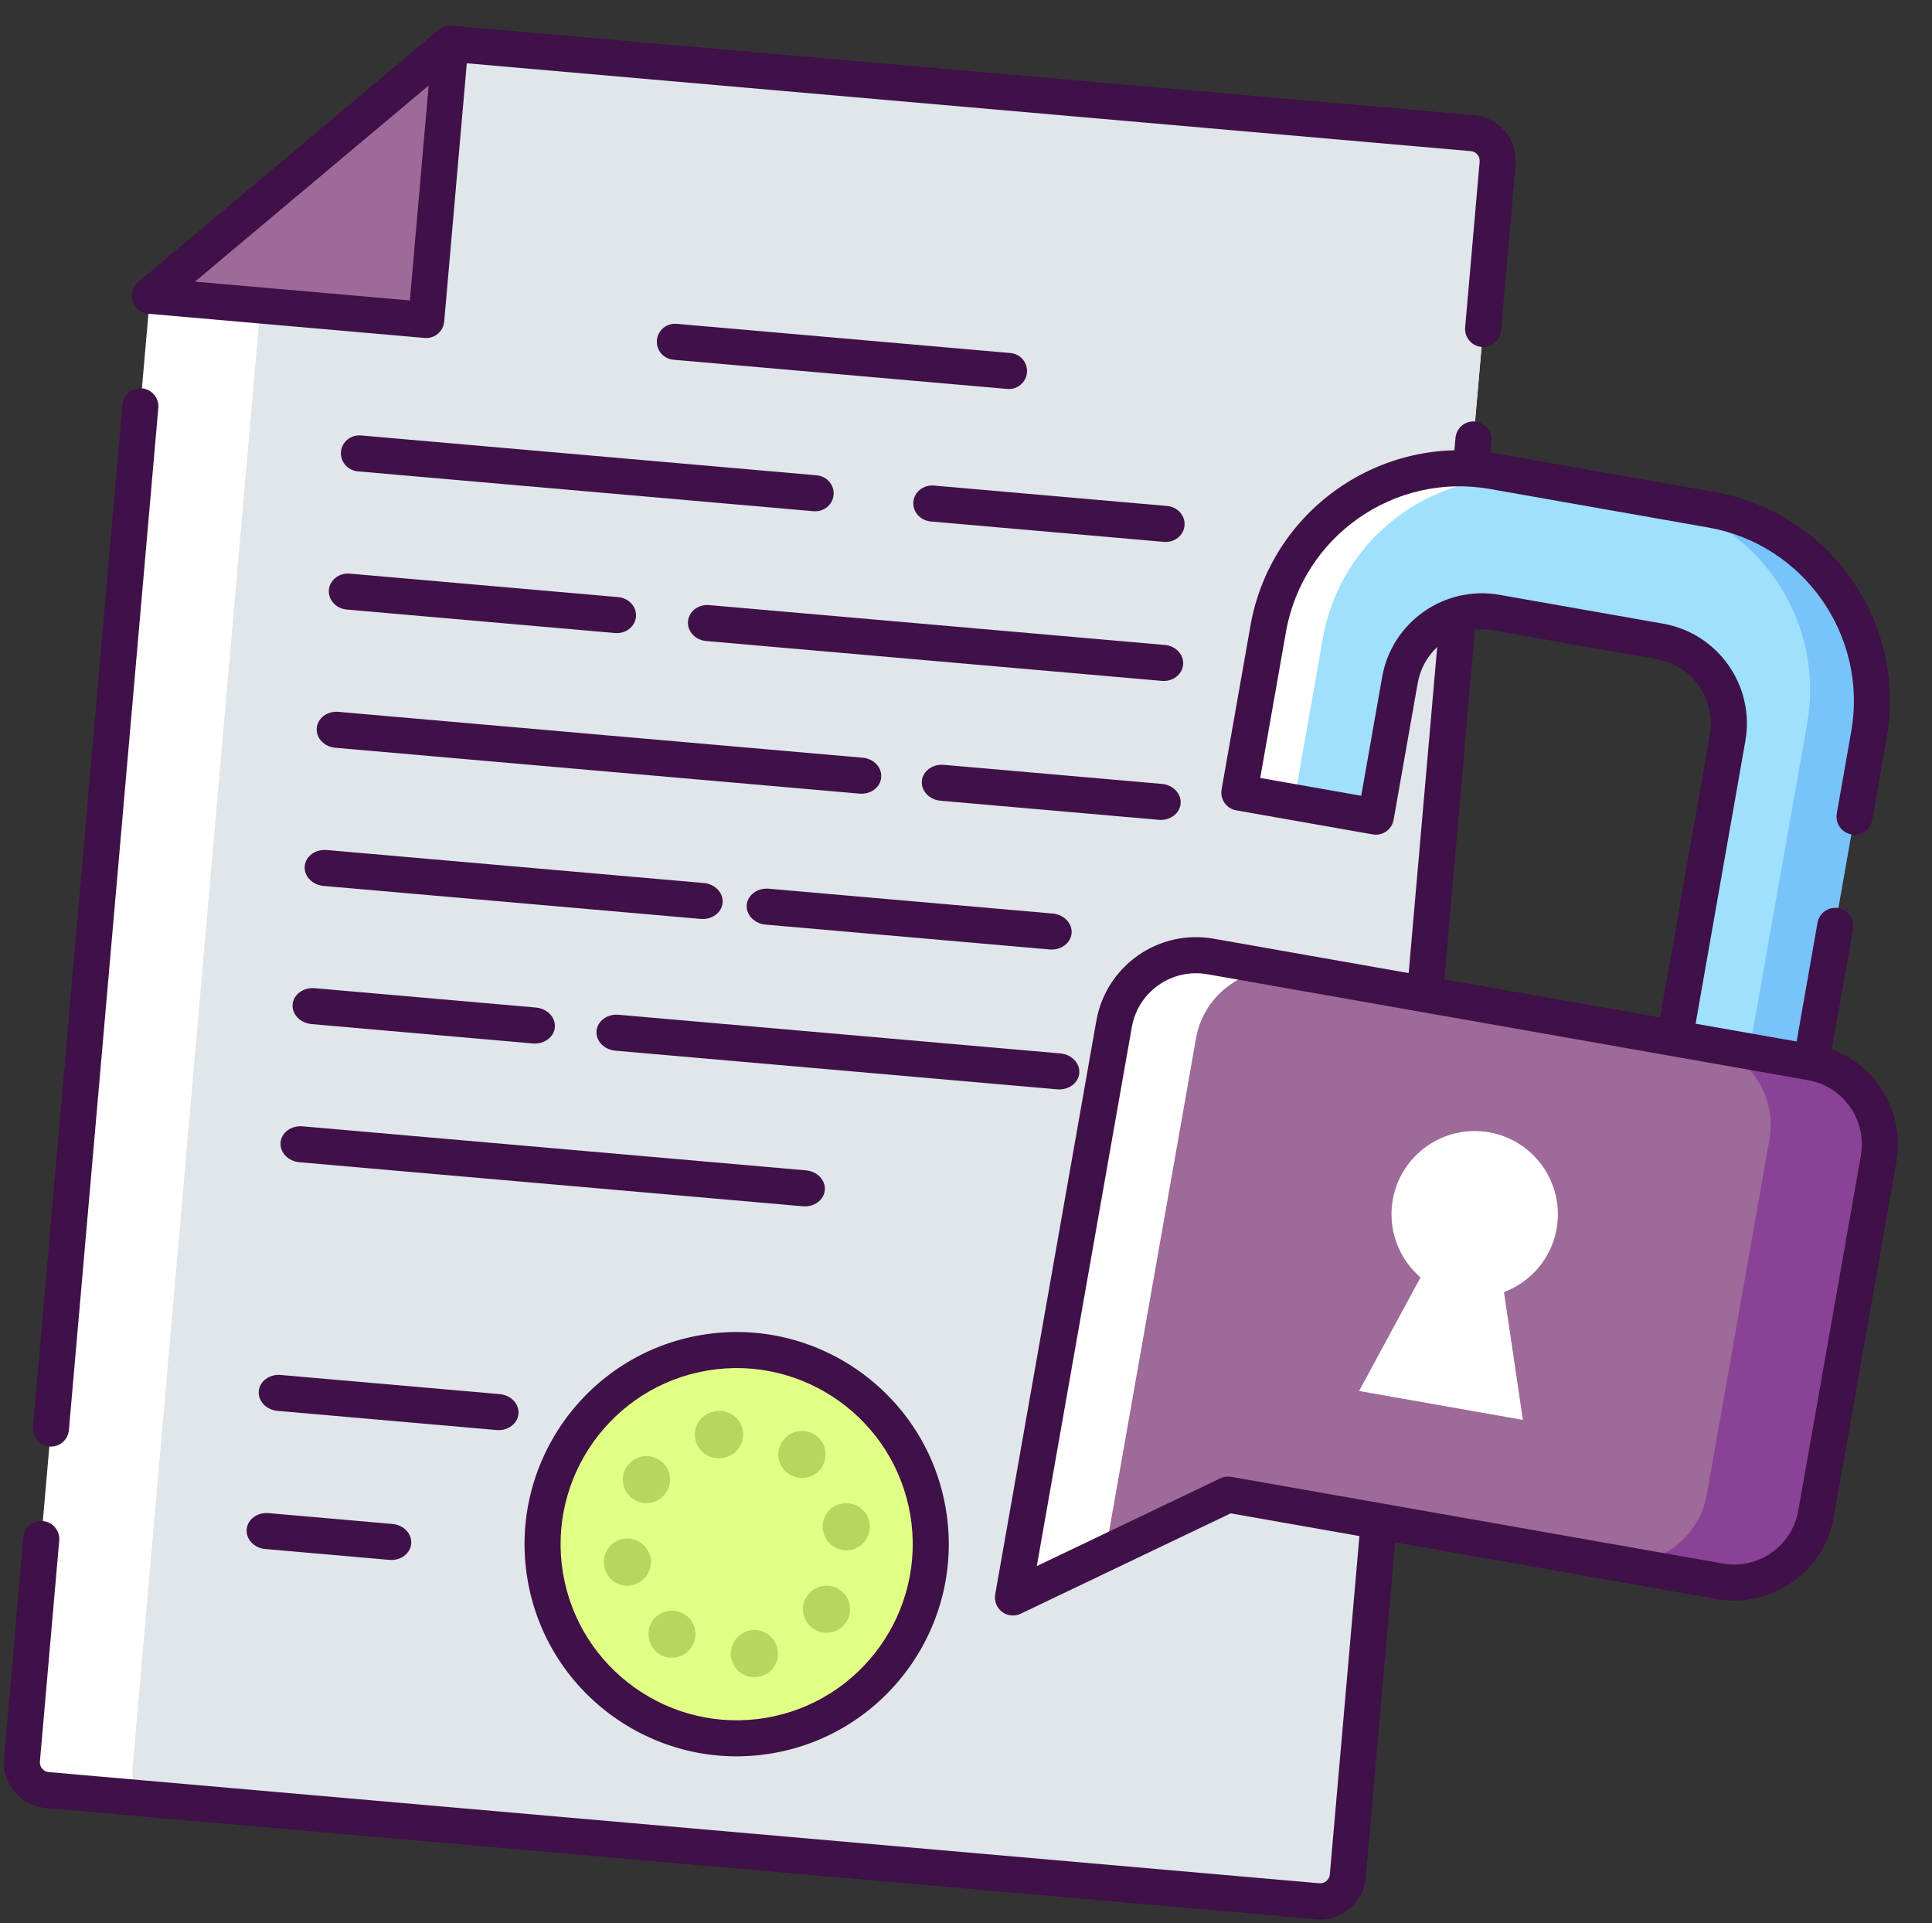 <svg width="213" height="212" viewBox="0 0 213 212" fill="none" xmlns="http://www.w3.org/2000/svg">
<rect x="0" y="0" width="213" height="212" fill="#333333" stroke="none"/>
<path d="M145.219 209.57L5.259 197.325C3.544 197.175 2.273 195.664 2.423 193.946L16.484 33.228L50.276 4.874L162.27 14.672C163.986 14.822 165.256 16.339 165.106 18.051L148.598 206.734C148.448 208.453 146.934 209.72 145.219 209.57Z" fill="white"/>
<path d="M145.219 209.572L17.44 198.392C15.725 198.242 14.454 196.731 14.604 195.013L29.753 21.867C37.673 15.226 42.11 11.5 50.028 4.854L162.271 14.674C163.989 14.824 165.256 16.341 165.106 18.053L148.598 206.736C148.448 208.454 146.938 209.722 145.219 209.572Z" fill="#E0E6EA"/>
<path d="M16.363 34.59C15.856 34.545 15.37 34.309 15.018 33.886C14.312 33.045 14.422 31.793 15.263 31.087L48.38 3.293C48.782 2.959 49.304 2.791 49.829 2.837L162.507 12.695C165.275 12.938 167.331 15.391 167.088 18.165L165.49 36.433C165.394 37.527 164.431 38.338 163.34 38.243C162.246 38.147 161.435 37.181 161.531 36.087L163.129 17.819C163.181 17.232 162.744 16.711 162.16 16.66L50.299 6.874L17.812 34.131C17.393 34.486 16.869 34.634 16.363 34.59Z" fill="#401048"/>
<path d="M5.443 159.453C4.349 159.357 3.541 158.394 3.637 157.3L13.495 44.619C13.591 43.522 14.554 42.714 15.648 42.81C16.741 42.906 17.549 43.869 17.454 44.965L7.595 157.647C7.5 158.74 6.537 159.548 5.443 159.453Z" fill="#401048"/>
<path d="M145.106 211.56L5.021 199.304C2.253 199.062 0.197 196.609 0.44 193.837L2.571 169.482C2.667 168.385 3.633 167.577 4.723 167.673C5.817 167.768 6.625 168.731 6.529 169.828L4.399 194.183C4.347 194.771 4.781 195.291 5.368 195.342L145.453 207.598C146.04 207.649 146.56 207.213 146.612 206.625L160.466 48.267C160.562 47.173 161.525 46.365 162.619 46.461C163.712 46.556 164.524 47.52 164.428 48.613L150.573 206.972C150.331 209.744 147.878 211.802 145.106 211.56Z" fill="#401048"/>
<path d="M16.54 32.61L49.656 4.822L46.992 35.274L16.54 32.61Z" fill="#9E6A99"/>
<path d="M46.82 37.253L16.368 34.589C15.569 34.519 14.887 33.974 14.647 33.211C14.404 32.444 14.65 31.605 15.265 31.089L48.382 3.295C48.997 2.779 49.869 2.683 50.576 3.055C51.288 3.427 51.706 4.193 51.636 4.995L48.972 35.447C48.877 36.538 47.913 37.349 46.82 37.253ZM21.494 31.045L45.187 33.118L47.26 9.425L21.494 31.045Z" fill="#401048"/>
<path d="M111.056 42.875L74.241 39.654C73.143 39.558 72.328 38.595 72.424 37.501C72.519 36.407 73.489 35.599 74.588 35.696L111.402 38.916C112.504 39.013 113.319 39.977 113.223 41.07C113.127 42.164 112.158 42.972 111.056 42.875Z" fill="#401048"/>
<path d="M89.689 56.353L39.459 51.959C38.331 51.86 37.496 50.894 37.592 49.797C37.687 48.707 38.678 47.901 39.805 48L90.036 52.394C91.163 52.493 91.999 53.459 91.903 54.549C91.807 55.646 90.817 56.452 89.689 56.353Z" fill="#401048"/>
<path d="M128.329 59.733L102.616 57.484C101.462 57.383 100.601 56.415 100.697 55.318C100.792 54.227 101.808 53.424 102.962 53.525L128.675 55.775C129.83 55.876 130.687 56.843 130.592 57.934C130.496 59.03 129.484 59.834 128.329 59.733Z" fill="#401048"/>
<path d="M67.805 69.78L38.221 67.192C37.044 67.088 36.163 66.119 36.259 65.022C36.354 63.931 37.391 63.13 38.568 63.233L68.151 65.821C69.332 65.924 70.21 66.894 70.114 67.984C70.018 69.081 68.985 69.883 67.805 69.78Z" fill="#401048"/>
<path d="M128.089 75.056L77.851 70.661C76.648 70.555 75.755 69.585 75.851 68.488C75.946 67.397 76.994 66.597 78.197 66.702L128.435 71.097C129.638 71.202 130.531 72.173 130.436 73.264C130.34 74.36 129.292 75.161 128.089 75.056Z" fill="#401048"/>
<path d="M94.768 87.485L36.96 82.427C35.739 82.321 34.827 81.352 34.923 80.255C35.019 79.161 36.085 78.362 37.306 78.469L95.114 83.526C96.335 83.633 97.247 84.605 97.151 85.699C97.055 86.796 95.989 87.592 94.768 87.485Z" fill="#401048"/>
<path d="M127.754 90.371L103.699 88.267C102.464 88.159 101.538 87.189 101.634 86.092C101.73 84.998 102.811 84.2 104.045 84.308L128.101 86.413C129.335 86.521 130.258 87.494 130.162 88.588C130.066 89.684 128.989 90.479 127.754 90.371Z" fill="#401048"/>
<path d="M77.242 101.294L35.673 97.658C34.429 97.549 33.499 96.578 33.595 95.481C33.69 94.388 34.775 93.59 36.019 93.699L77.588 97.336C78.832 97.445 79.762 98.418 79.666 99.512C79.57 100.609 78.486 101.403 77.242 101.294Z" fill="#401048"/>
<path d="M115.707 104.661L84.417 101.923C83.168 101.814 82.23 100.843 82.326 99.746C82.422 98.652 83.514 97.855 84.763 97.965L116.053 100.702C117.303 100.811 118.236 101.786 118.141 102.879C118.045 103.976 116.956 104.77 115.707 104.661Z" fill="#401048"/>
<path d="M58.731 115.022L34.355 112.889C33.108 112.78 32.165 111.806 32.261 110.712C32.357 109.618 33.454 108.822 34.701 108.931L59.077 111.063C60.328 111.173 61.267 112.147 61.171 113.241C61.076 114.335 59.982 115.132 58.731 115.022Z" fill="#401048"/>
<path d="M116.553 120.08L67.85 115.819C66.603 115.71 65.669 114.736 65.765 113.642C65.861 112.549 66.95 111.752 68.196 111.861L116.9 116.122C118.149 116.231 119.084 117.205 118.988 118.299C118.892 119.393 117.803 120.19 116.553 120.08Z" fill="#401048"/>
<path d="M88.508 132.971L33.01 128.116C31.768 128.007 30.836 127.033 30.932 125.936C31.028 124.846 32.114 124.048 33.356 124.157L88.854 129.012C90.1 129.121 91.032 130.095 90.936 131.186C90.84 132.283 89.754 133.08 88.508 132.971Z" fill="#401048"/>
<path d="M54.742 157.636L30.602 155.524C29.363 155.416 28.433 154.442 28.529 153.345C28.625 152.255 29.709 151.457 30.949 151.566L55.089 153.678C56.328 153.786 57.258 154.76 57.162 155.85C57.066 156.947 55.982 157.745 54.742 157.636Z" fill="#401048"/>
<path d="M42.932 171.951L29.252 170.754C28.023 170.647 27.101 169.674 27.197 168.577C27.292 167.486 28.369 166.688 29.599 166.796L43.278 167.992C44.508 168.1 45.429 169.073 45.334 170.164C45.238 171.261 44.162 172.059 42.932 171.951Z" fill="#401048"/>
<path d="M77.677 149.113C66.024 151.068 58.158 162.1 60.113 173.756C62.068 185.411 73.103 193.28 84.756 191.326C96.412 189.371 104.274 178.333 102.319 166.677C100.364 155.021 89.333 147.159 77.677 149.113Z" fill="#E1FF85"/>
<path d="M58.154 174.086C56.021 161.369 64.631 149.289 77.346 147.156C90.063 145.024 102.146 153.633 104.279 166.351C106.412 179.068 97.798 191.149 85.081 193.282C72.367 195.414 60.287 186.803 58.154 174.086ZM100.36 167.008C98.589 156.45 88.56 149.305 78.003 151.076C67.451 152.845 60.302 162.871 62.073 173.429C63.844 183.987 73.873 191.135 84.424 189.365C94.982 187.595 102.13 177.566 100.36 167.008Z" fill="#401048"/>
<path d="M66.601 172.626C66.364 171.211 67.316 169.871 68.734 169.634C70.149 169.396 71.489 170.351 71.731 171.797C71.964 173.184 70.978 174.526 69.563 174.764C68.148 175.001 66.839 174.044 66.601 172.626ZM71.975 178.607C72.81 177.474 74.437 177.201 75.598 178.031C76.758 178.858 77.031 180.485 76.174 181.654C75.347 182.814 73.717 183.087 72.556 182.26C71.99 181.827 71.644 181.234 71.533 180.572C71.422 179.908 71.55 179.203 71.975 178.607ZM69.155 161.599C69.981 160.436 71.608 160.163 72.775 160.992C73.966 161.814 74.239 163.441 73.382 164.607C72.549 165.771 70.922 166.044 69.761 165.214C69.17 164.82 68.815 164.196 68.704 163.534C68.593 162.87 68.724 162.165 69.155 161.599ZM80.599 182.708C80.391 181.285 81.344 179.948 82.762 179.711C84.177 179.473 85.522 180.459 85.729 181.879C85.966 183.297 85.014 184.634 83.591 184.841C82.173 185.079 80.836 184.126 80.599 182.708ZM78.745 155.588L78.843 155.572L78.93 155.557C80.352 155.347 81.689 156.303 81.896 157.723C82.133 159.141 81.151 160.486 79.728 160.693L79.703 160.697L79.604 160.713C78.22 160.945 76.88 159.99 76.643 158.575C76.405 157.157 77.361 155.82 78.745 155.588ZM89.029 175.87C89.856 174.71 91.489 174.436 92.654 175.294C93.818 176.12 94.06 177.753 93.234 178.916C92.376 180.081 90.772 180.322 89.608 179.492C89.011 179.064 88.662 178.474 88.551 177.81C88.44 177.149 88.596 176.439 89.029 175.87ZM86.326 158.811C87.153 157.651 88.78 157.378 89.948 158.235C91.112 159.062 91.354 160.694 90.528 161.857C89.667 163.023 88.059 163.261 86.899 162.434C86.302 162.006 85.956 161.416 85.845 160.752C85.733 160.087 85.893 159.38 86.326 158.811ZM92.88 165.739C94.298 165.501 95.643 166.484 95.875 167.871C96.079 169.295 95.127 170.631 93.712 170.869C92.289 171.076 90.952 170.123 90.745 168.7L90.711 168.706C90.505 167.285 91.46 165.946 92.88 165.739Z" fill="#B8D55F"/>
<path d="M188.691 56.19L164.608 51.943C152.969 49.891 141.872 57.661 139.82 69.3L136.635 87.365L151.686 90.019L154.34 74.968C155.22 69.979 159.976 66.646 164.965 67.526L183.027 70.711C188.015 71.59 191.345 76.349 190.465 81.337L180.099 140.233L195.151 142.887L206.048 80.978C208.1 69.339 200.33 58.242 188.691 56.19Z" fill="#79C3FB"/>
<path d="M178.871 54.459L164.606 51.943C152.967 49.891 141.87 57.661 139.818 69.3L136.632 87.365L151.687 90.02L154.341 74.968C155.221 69.98 159.977 66.647 164.965 67.526L183.025 70.711C188.013 71.59 191.348 76.35 190.469 81.338L180.118 140.237L185.346 141.159L196.228 79.247C198.281 67.608 190.511 56.511 178.871 54.459Z" fill="white"/>
<path d="M181.882 54.989L170.63 53.005C158.991 50.952 147.894 58.723 145.841 70.362L142.656 88.427L151.687 90.019L154.341 74.968C155.221 69.979 159.974 66.646 164.962 67.525L183.027 70.711C188.016 71.59 191.348 76.349 190.469 81.338L180.044 140.223L188.283 141.676L199.236 79.776C201.288 68.137 193.521 57.041 181.882 54.989Z" fill="#9FE0FC"/>
<path d="M194.838 144.688L179.786 142.034C178.705 141.843 177.984 140.813 178.175 139.729L188.509 80.992C189.197 77.091 186.587 73.359 182.686 72.671L164.62 69.486C160.719 68.798 156.986 71.411 156.299 75.312L153.644 90.364C153.453 91.449 152.423 92.17 151.342 91.979L136.287 89.325C135.206 89.134 134.488 88.105 134.679 87.02L137.864 68.958C140.103 56.259 152.252 47.75 164.951 49.989L189.04 54.236C201.736 56.475 210.245 68.627 208.006 81.326L206.412 90.366C206.221 91.448 205.194 92.169 204.113 91.978C203.032 91.788 202.311 90.758 202.501 89.677L204.095 80.636C205.954 70.097 198.889 60.008 188.35 58.15L164.261 53.902C153.722 52.044 143.636 59.109 141.777 69.648L138.937 85.757L150.072 87.72L152.382 74.622C153.451 68.561 159.253 64.501 165.311 65.569L183.376 68.754C189.434 69.823 193.492 75.622 192.423 81.682L182.43 138.462L193.572 140.426L200.378 101.718C200.569 100.634 201.599 99.913 202.68 100.103C203.762 100.294 204.48 101.323 204.288 102.408L197.14 143.073C196.949 144.157 195.919 144.879 194.838 144.688Z" fill="#401048"/>
<path d="M199.68 117.108L133.446 105.429C128.458 104.55 123.702 107.879 122.823 112.868L111.675 176.092L135.398 164.755L189.594 174.311C194.583 175.191 199.338 171.861 200.218 166.873L207.119 127.732C207.999 122.743 204.669 117.988 199.68 117.108Z" fill="#8A4296"/>
<path d="M184.628 114.454L133.446 105.429C128.457 104.55 123.702 107.879 122.822 112.868L111.674 176.092L135.401 164.756L174.542 171.657C179.53 172.537 184.286 169.207 185.165 164.219L192.067 125.078C192.947 120.089 189.617 115.334 184.628 114.454Z" fill="white"/>
<path d="M187.639 114.985L142.48 107.022C137.495 106.143 132.737 109.472 131.857 114.461L121.846 171.234L135.401 164.756L177.553 172.188C182.541 173.068 187.294 169.734 188.174 164.746L195.075 125.608C195.954 120.619 192.628 115.864 187.639 114.985Z" fill="#9E6A99"/>
<path d="M111.33 178.05C111.023 177.996 110.728 177.871 110.474 177.678C109.879 177.227 109.592 176.48 109.721 175.749L120.869 112.528C121.938 106.467 127.731 102.405 133.792 103.474L200.026 115.153C206.084 116.221 210.142 122.02 209.073 128.081L202.172 167.216C201.104 173.276 195.308 177.335 189.25 176.267L135.681 166.821L112.531 177.885C112.15 178.068 111.729 178.121 111.33 178.05ZM133.101 107.391C129.2 106.703 125.471 109.314 124.782 113.218L114.305 172.636L134.544 162.959C134.917 162.784 135.336 162.725 135.741 162.796L189.94 172.353C193.841 173.041 197.571 170.424 198.259 166.526L205.159 127.391C205.848 123.486 203.237 119.757 199.335 119.069L133.101 107.391Z" fill="#401048"/>
<path d="M153.551 132.257C152.672 137.245 156.001 142.001 160.99 142.88C165.979 143.76 170.734 140.43 171.614 135.442C172.493 130.453 169.163 125.698 164.175 124.818C159.186 123.938 154.431 127.268 153.551 132.257Z" fill="white"/>
<path d="M167.897 156.518L149.835 153.333L159.041 136.326L165.062 137.388L167.897 156.518Z" fill="white"/>
</svg>
